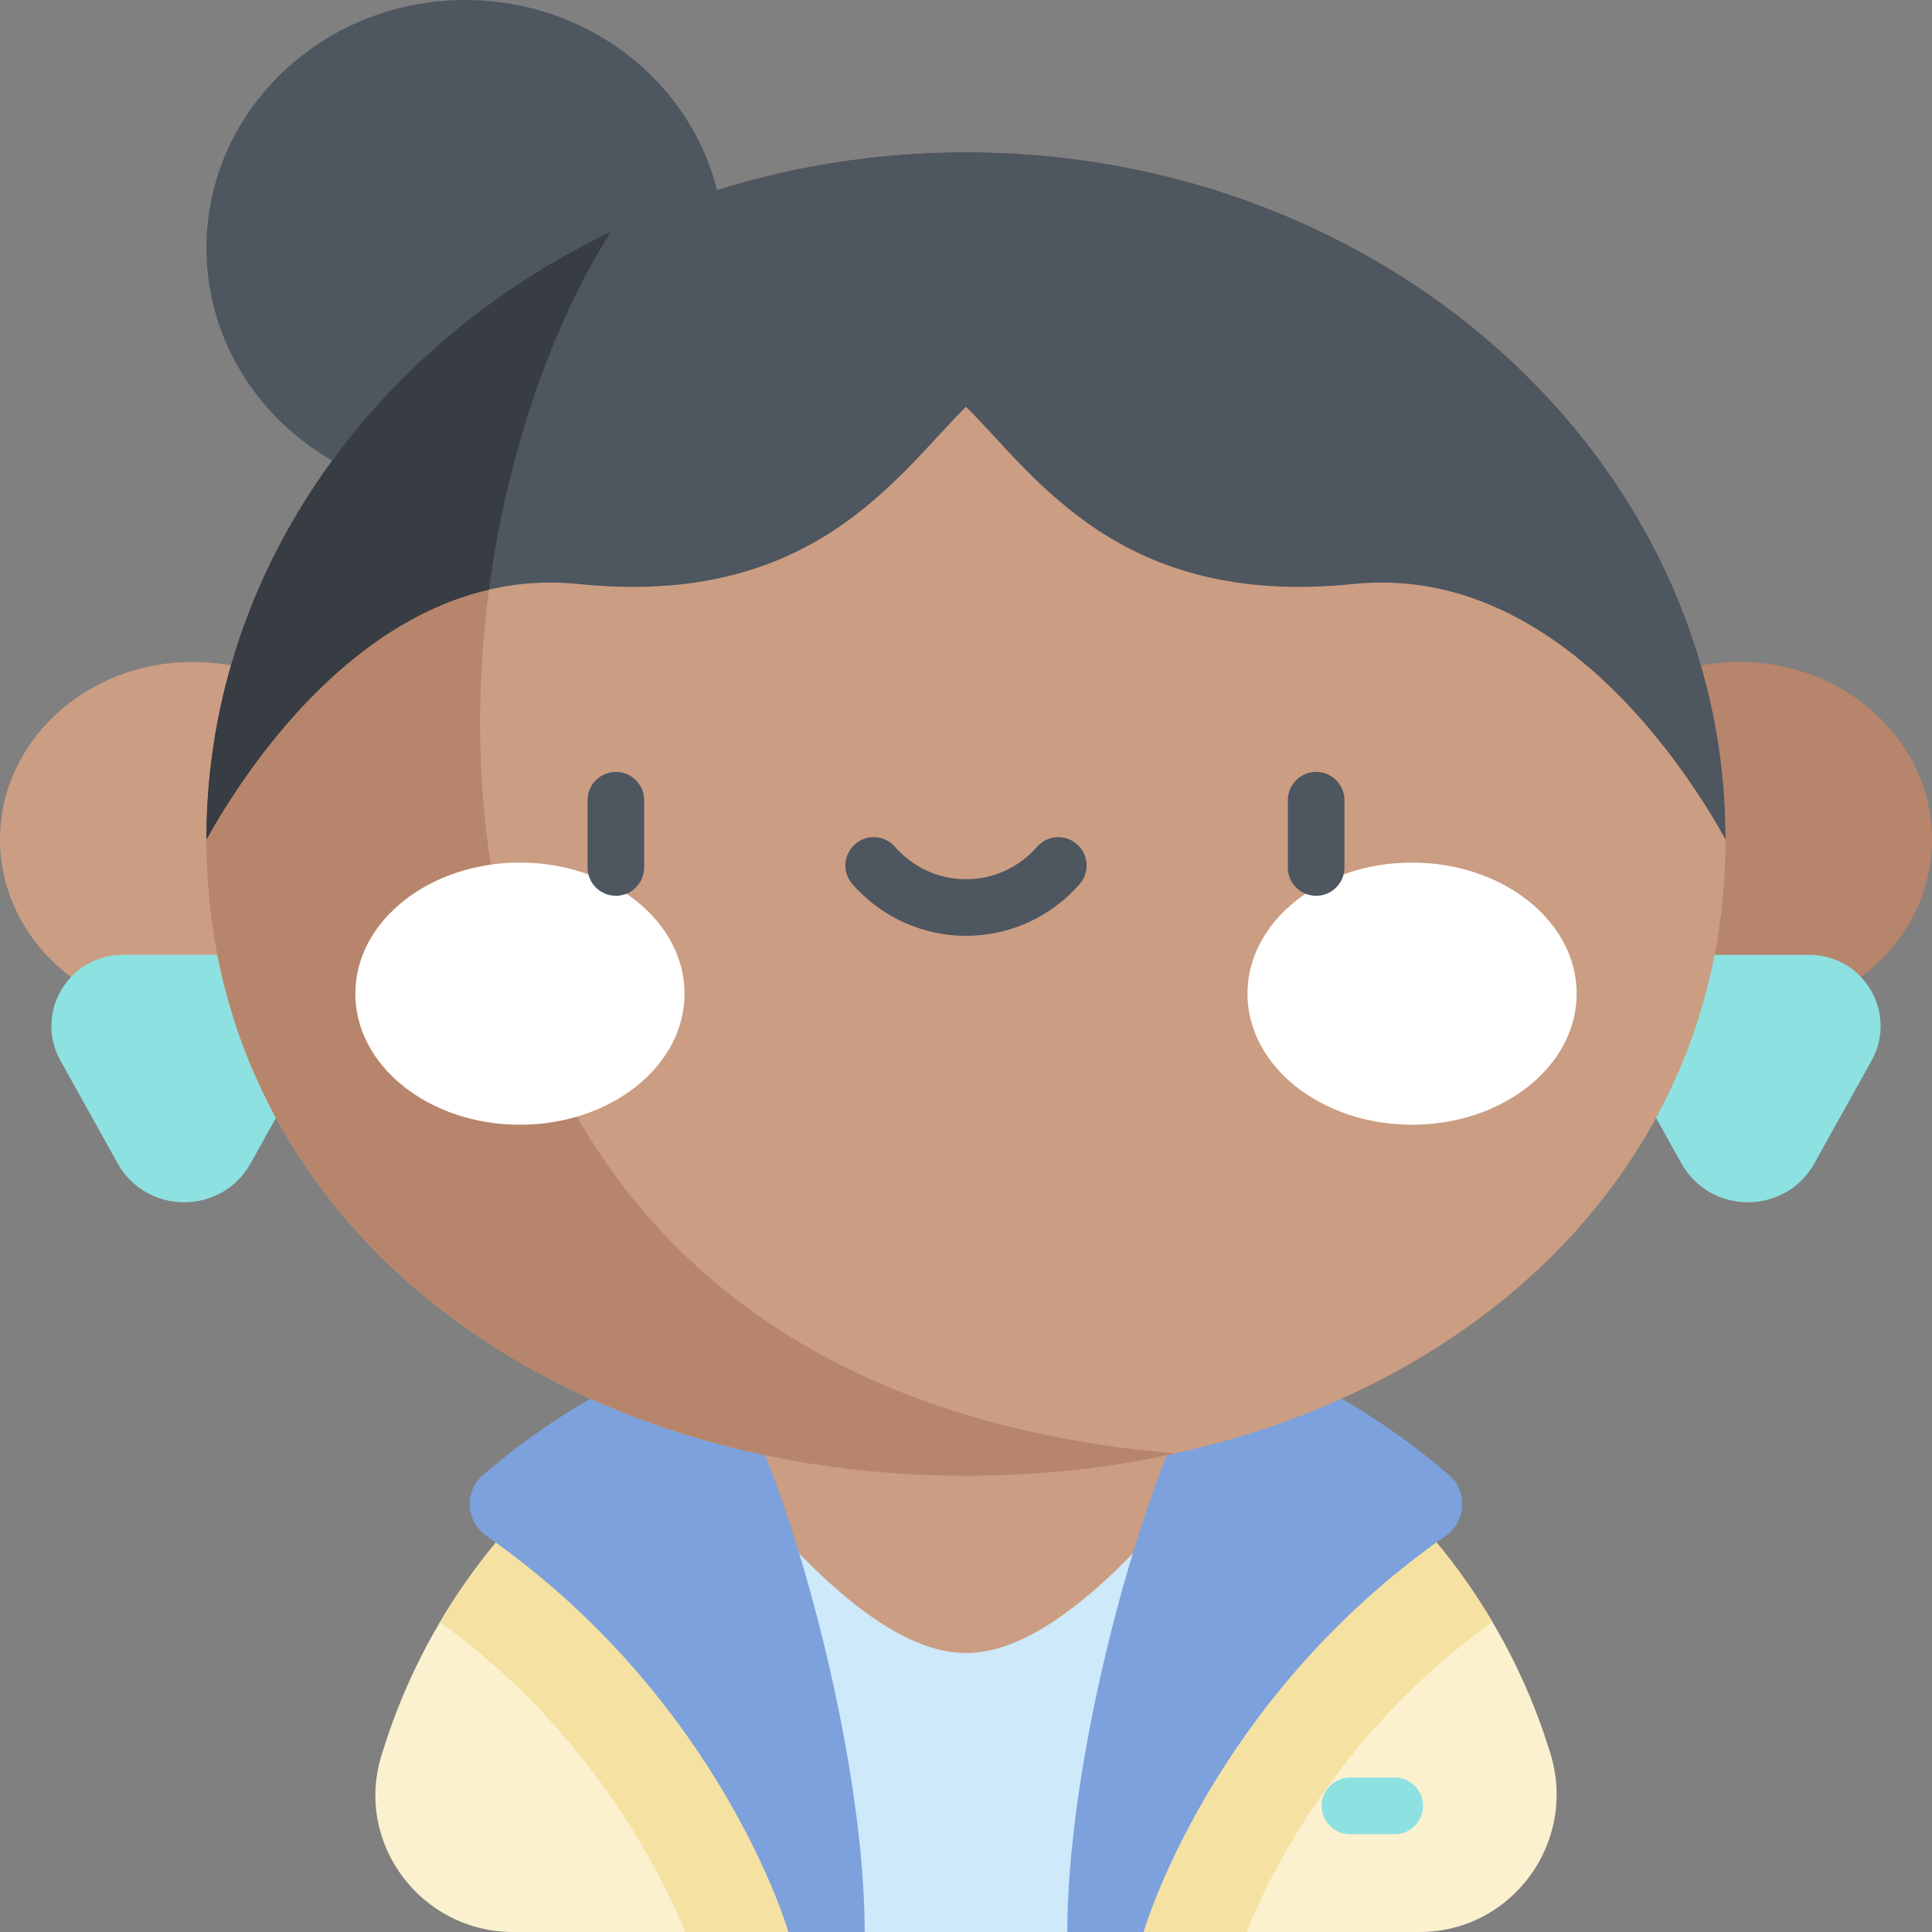 <svg id="Capa_1" enable-background="new 0 0 512 512" height="512" viewBox="0 0 512 512" width="512" xmlns="http://www.w3.org/2000/svg"><rect x="0" y="0" width="512" height="512" fill="#808080" stroke="none"/><g><path d="m376.155 512c24.526 0 41.891-23.73 34.749-47.193-20.198-66.355-81.881-114.636-154.84-114.636-73.242 0-135.119 48.656-155.073 115.408-6.927 23.177 10.783 46.421 34.974 46.421z" fill="#fbf1cf"/><path d="m295.227 354.946c-1.797 3.153-3.585 6.648-5.393 10.567-5.341 11.574-10.748 26.532-15.635 43.259-10.706 36.643-17.099 75.234-17.099 103.228h73.28c6.174-15.441 24.434-52.904 65.119-82.185-21.753-36.826-57.679-64.283-100.272-74.869z" fill="#f5e2a2"/><path d="m222.166 365.513c-1.803-3.906-3.586-7.393-5.377-10.538-42.569 10.613-78.467 38.08-100.197 74.906 40.055 28.888 58.602 66.525 64.955 82.12h73.352c0-27.995-6.392-66.585-17.099-103.228-4.887-16.728-10.293-31.687-15.634-43.26z" fill="#f5e2a2"/><ellipse cx="256" cy="391.103" fill="#cb9d82" rx="74.594" ry="74.594" transform="matrix(.707 -.707 .707 .707 -201.571 295.571)"/><path d="m292.36 512 29.113-124.902c-26.791 34.064-48.12 50.969-65.473 50.969-17.352 0-38.682-16.905-65.473-50.969l29.113 124.902z" fill="#cde9fa"/><path d="m185.447 357.056c15.424 7.069 43.698 98.451 43.698 154.944h-20.206s-17.739-61.511-80.007-104.942c-5.484-3.825-5.998-11.752-.95-16.136 10.878-9.446 30.621-24.104 57.465-33.866z" fill="#7ca1dc"/><path d="m326.553 357.056c-15.424 7.069-43.698 98.451-43.698 154.944h20.206s17.739-61.511 80.007-104.942c5.484-3.825 5.998-11.752.95-16.136-10.878-9.446-30.621-24.104-57.465-33.866z" fill="#7ca1dc"/><path d="m369.629 486.08h-11.875c-4.143 0-7.5-3.358-7.5-7.5s3.357-7.5 7.5-7.5h11.875c4.143 0 7.5 3.358 7.5 7.5s-3.357 7.5-7.5 7.5z" fill="#8de1e0"/><ellipse cx="51.052" cy="222.459" fill="#cb9d82" rx="51.052" ry="47.041"/><path d="m31.136 308.235-15.114-27.147c-7.002-12.576 2.091-28.046 16.485-28.046h32.577c14.394 0 23.487 15.47 16.485 28.046l-15.114 27.147c-7.706 13.84-27.613 13.84-35.319 0z" fill="#8de1e0"/><ellipse cx="460.948" cy="222.459" fill="#b7856b" rx="51.052" ry="47.041"/><path d="m480.864 308.235 15.114-27.147c7.002-12.576-2.091-28.046-16.485-28.046h-32.577c-14.394 0-23.487 15.47-16.485 28.046l15.114 27.147c7.705 13.84 27.613 13.84 35.319 0z" fill="#8de1e0"/><path d="m457.29 222.459c0-100.591-90.121-182.137-201.29-182.137s-201.291 81.545-201.291 182.137 90.121 168.644 201.291 168.644 201.29-68.053 201.29-168.644z" fill="#cb9d82"/><path d="m161.861 61.442c-63.732 30.571-107.152 91.201-107.152 161.016 0 100.591 90.121 168.645 201.291 168.645 19.236 0 37.84-2.041 55.458-5.932-215.284-18.222-206.71-233.178-149.597-323.729z" fill="#b7856b"/><ellipse cx="123.296" cy="65.695" fill="#4e5660" rx="68.586" ry="65.695"/><path d="m256 40.322c-111.17 0-201.291 81.545-201.291 182.137 10.069-18.105 44.974-73.211 98.631-67.687 62.026 6.385 84.27-28.743 102.66-46.976 18.39 18.233 40.634 53.361 102.66 46.976 53.657-5.524 88.562 49.582 98.631 67.687 0-100.592-90.121-182.137-201.291-182.137z" fill="#4e5660"/><path d="m54.709 222.458c8.496-15.277 34.675-56.897 74.881-66.209 4.845-36.488 16.768-70.229 32.27-94.808-63.731 30.572-107.151 91.202-107.151 161.017z" fill="#383c43"/><g><g fill="#fff"><ellipse cx="137.788" cy="263.33" rx="43.618" ry="34.735"/><ellipse cx="374.212" cy="263.33" rx="43.618" ry="34.735"/></g><g fill="#4e5660"><path d="m163.208 237.393c-4.142 0-7.5-3.358-7.5-7.5v-17.831c0-4.142 3.358-7.5 7.5-7.5s7.5 3.358 7.5 7.5v17.831c0 4.142-3.357 7.5-7.5 7.5z"/><path d="m348.791 237.393c-4.143 0-7.5-3.358-7.5-7.5v-17.831c0-4.142 3.357-7.5 7.5-7.5s7.5 3.358 7.5 7.5v17.831c0 4.142-3.357 7.5-7.5 7.5z"/><path d="m256 248.007c-11.544 0-22.521-5-30.118-13.718-2.721-3.123-2.396-7.86.727-10.582 3.122-2.721 7.86-2.396 10.581.727 4.748 5.448 11.604 8.572 18.81 8.572s14.062-3.125 18.81-8.572c2.723-3.123 7.458-3.448 10.582-.727 3.122 2.721 3.448 7.459.727 10.582-7.598 8.718-18.576 13.718-30.119 13.718z"/></g></g></g></svg>